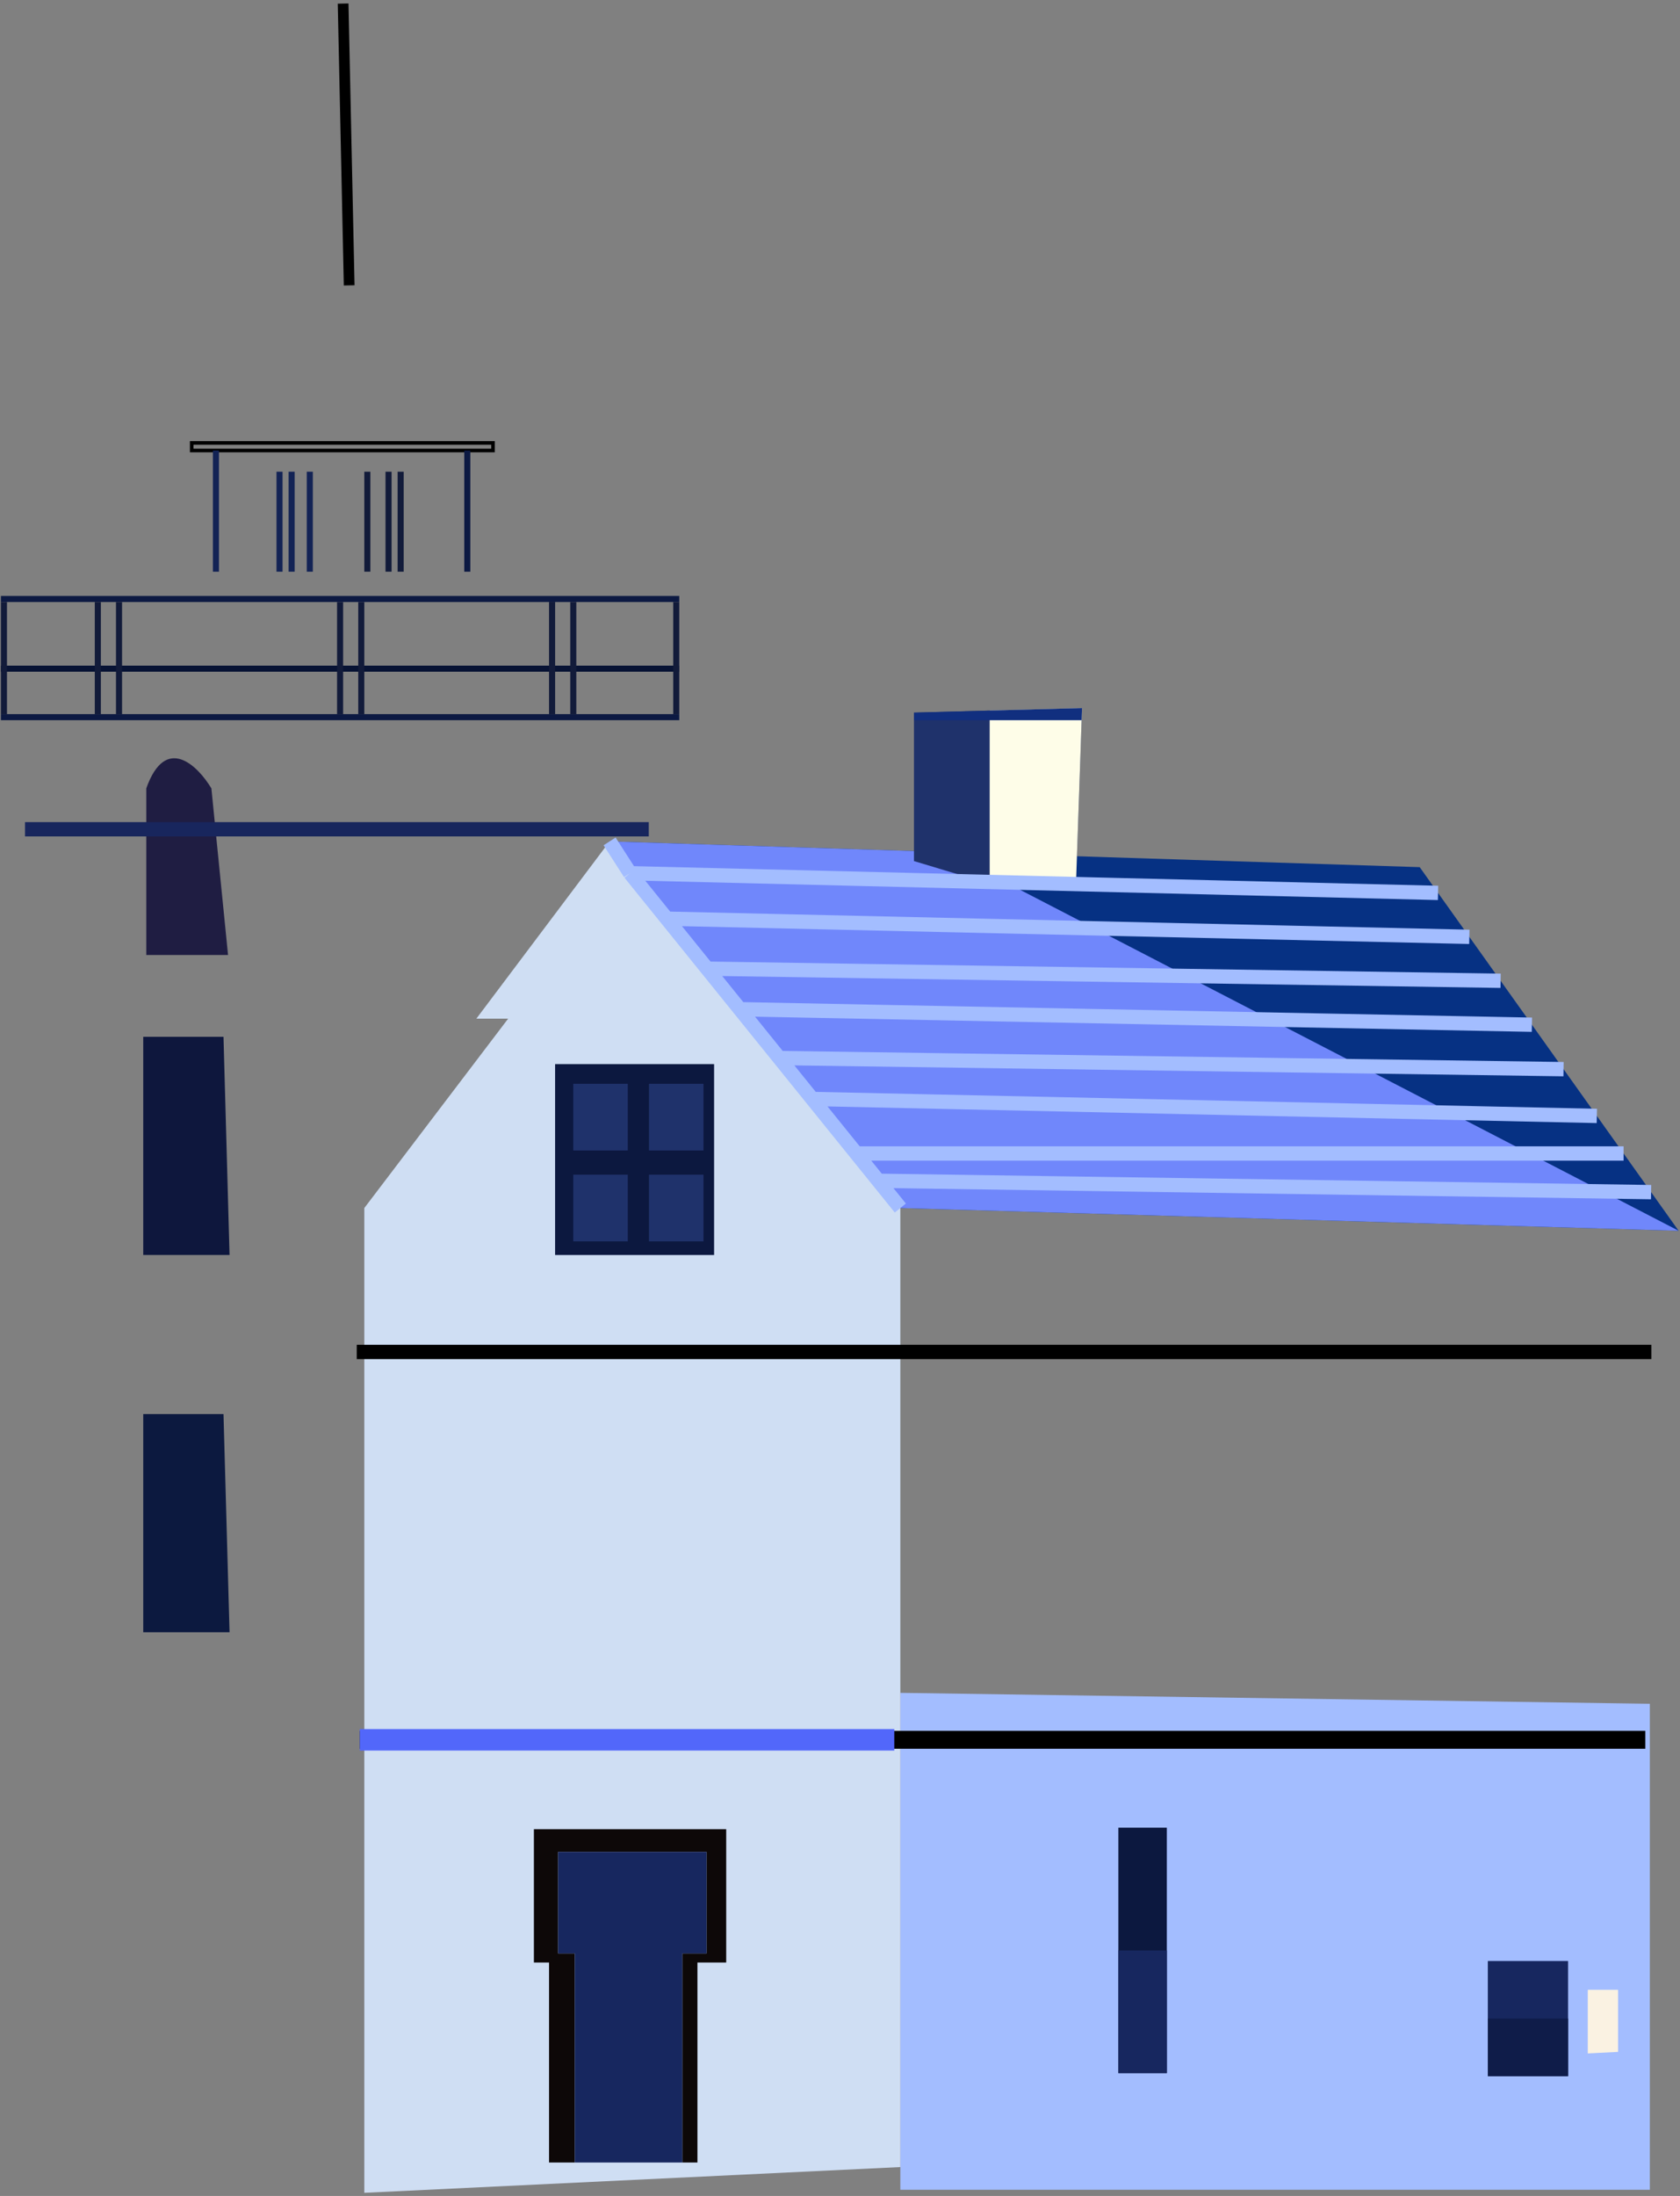 <svg width="470" height="614" viewBox="0 0 470 614" fill="none" xmlns="http://www.w3.org/2000/svg">
<rect x="0" y="0" width="470" height="614" fill="#808080" stroke="none"/>
<path d="M461.566 612.269H251.879V473.325L461.566 476.385V612.269Z" fill="#A3BDFF"/>
<path d="M397.177 242.458L170.546 235.257L251.879 337.77L469.614 344.124L397.177 242.458Z" fill="#063183"/>
<path d="M251.879 337.77L469.614 344.124L265.011 238.258L170.546 235.257L251.879 337.77Z" fill="#7087FB"/>
<path d="M170.546 235.257L251.879 337.77V605.915L101.921 613.117V476.291V337.77L142.164 284.819H133.268L170.546 235.257Z" fill="#CFDEF3"/>
<path d="M199.776 297.527H155.297V350.902H199.776V297.527Z" fill="#0C183F"/>
<rect x="160.38" y="303.033" width="15.25" height="18.639" fill="#1F326B"/>
<rect x="181.56" y="303.033" width="15.25" height="18.639" fill="#1F326B"/>
<rect x="181.56" y="328.451" width="15.25" height="18.639" fill="#1F326B"/>
<path d="M59.562 123.846H132.846H137.929V125.964H53.631V123.846H59.562Z" stroke="black"/>
<path d="M99.804 378.012H252.727H461.99" stroke="black" stroke-width="4"/>
<path d="M100.652 486.457H250.186H460.297" stroke="black" stroke-width="5"/>
<path d="M100.652 486.457H250.186" stroke="#5267FA" stroke-width="6"/>
<rect x="160.38" y="328.451" width="15.25" height="18.639" fill="#1F326B"/>
<path d="M62.525 289.901H40.074V350.901H64.22L62.525 289.901Z" fill="#0E173D"/>
<path d="M62.525 395.381H40.074V456.381H64.22L62.525 395.381Z" fill="#0C193F"/>
<path d="M63.797 267.027H40.922V220.43C46.345 205.18 55.325 214.076 59.138 220.43L63.797 267.027Z" fill="#1F1D42"/>
<path d="M301.019 247.118H276.873L255.693 240.763V201.368V199.25L276.873 198.677L302.714 197.979L302.597 201.368L301.019 247.118Z" fill="#1F326B"/>
<path d="M301.019 247.118H276.874V201.368V198.677L302.714 197.979L302.597 201.368L301.019 247.118Z" fill="#FEFDE8"/>
<path d="M255.693 199.25L276.873 198.677L302.714 197.979L302.597 201.368H276.873H255.693V199.25Z" fill="#112F7F"/>
<rect x="129.881" y="125.966" width="1.694" height="33.889" fill="#0C1942"/>
<rect x="190.032" y="166.632" width="1.694" height="189.777" transform="rotate(90 190.032 166.632)" fill="#0C1942"/>
<rect x="190.032" y="199.673" width="1.694" height="189.777" transform="rotate(90 190.032 199.673)" fill="#0C1942"/>
<path d="M7.001 231.867H104.855H181.501" stroke="#18265D" stroke-width="4"/>
<rect x="190.032" y="186.118" width="1.694" height="189.777" transform="rotate(90 190.032 186.118)" fill="#081334"/>
<rect x="59.56" y="125.966" width="1.694" height="33.889" fill="#132355"/>
<rect x="77.352" y="131.895" width="1.694" height="27.958" fill="#132355"/>
<rect x="80.741" y="131.895" width="1.694" height="27.958" fill="#132355"/>
<rect x="85.824" y="131.895" width="1.694" height="27.958" fill="#132355"/>
<path d="M170.546 235.257L176.259 244.153M251.879 337.77L245.72 330.145M176.259 244.153L402.308 249.66M176.259 244.153L186.524 256.861M186.524 256.861L411.061 261.944M186.524 256.861L197.816 270.84M197.816 270.84L419.813 274.229M197.816 270.84L206.976 282.18M206.976 282.18L428.566 286.514M206.976 282.18L218.004 295.833M218.004 295.833L437.42 298.939M218.004 295.833L227.243 307.27M227.243 307.27L446.739 312.019M227.243 307.27L239.561 322.52M239.561 322.52H454.221M239.561 322.52L245.72 330.145M245.72 330.145L461.918 333.322" stroke="#A3BDFF" stroke-width="4"/>
<rect x="32.451" y="168.327" width="1.694" height="31.347" fill="#121B3A"/>
<rect x="0.256" y="168.327" width="1.694" height="31.347" fill="#121B3A"/>
<rect x="188.338" y="168.327" width="1.694" height="31.347" fill="#121B3A"/>
<path d="M326.436 511.026H312.88V579.651H326.436V511.026Z" fill="#0C183F"/>
<path d="M312.88 579.651H326.436V545.339H312.88V579.651Z" fill="#17275F"/>
<path d="M438.691 548.304H416.24V580.499H438.691V548.304Z" fill="#17275F"/>
<path d="M97.686 79.791L95.992 1" stroke="black" stroke-width="3"/>
<rect x="159.534" y="168.327" width="1.694" height="31.347" fill="#121B3A"/>
<rect x="100.227" y="168.327" width="1.694" height="31.347" fill="#121B3A"/>
<rect x="26.519" y="168.327" width="1.694" height="31.347" fill="#121B3A"/>
<rect x="153.602" y="168.327" width="1.694" height="31.347" fill="#121B3A"/>
<rect x="153.602" y="168.327" width="1.694" height="31.347" fill="#121B3A"/>
<rect x="94.298" y="168.327" width="1.694" height="31.347" fill="#121B3A"/>
<rect x="107.853" y="131.895" width="1.694" height="27.958" fill="#121B3A"/>
<rect x="111.241" y="131.895" width="1.694" height="27.958" fill="#121B3A"/>
<rect x="101.921" y="131.895" width="1.694" height="27.958" fill="#121B3A"/>
<path d="M416.24 580.499H438.691V564.402H416.24V580.499Z" fill="#0F1C49"/>
<path d="M452.67 556.353H444.198V574.145L452.67 573.721V556.353Z" fill="#FAF2E2"/>
<path d="M149.365 511.449V548.727H153.601V604.643H160.803V546.185H156.143V517.803H197.657V546.185H190.879V604.643H195.115V548.727H203.164V511.449H149.365Z" fill="#0D0808"/>
<path d="M190.881 546.186V604.644H160.805V546.186H156.145V517.804H197.659V546.186H190.881Z" fill="#17275F"/>
</svg>
